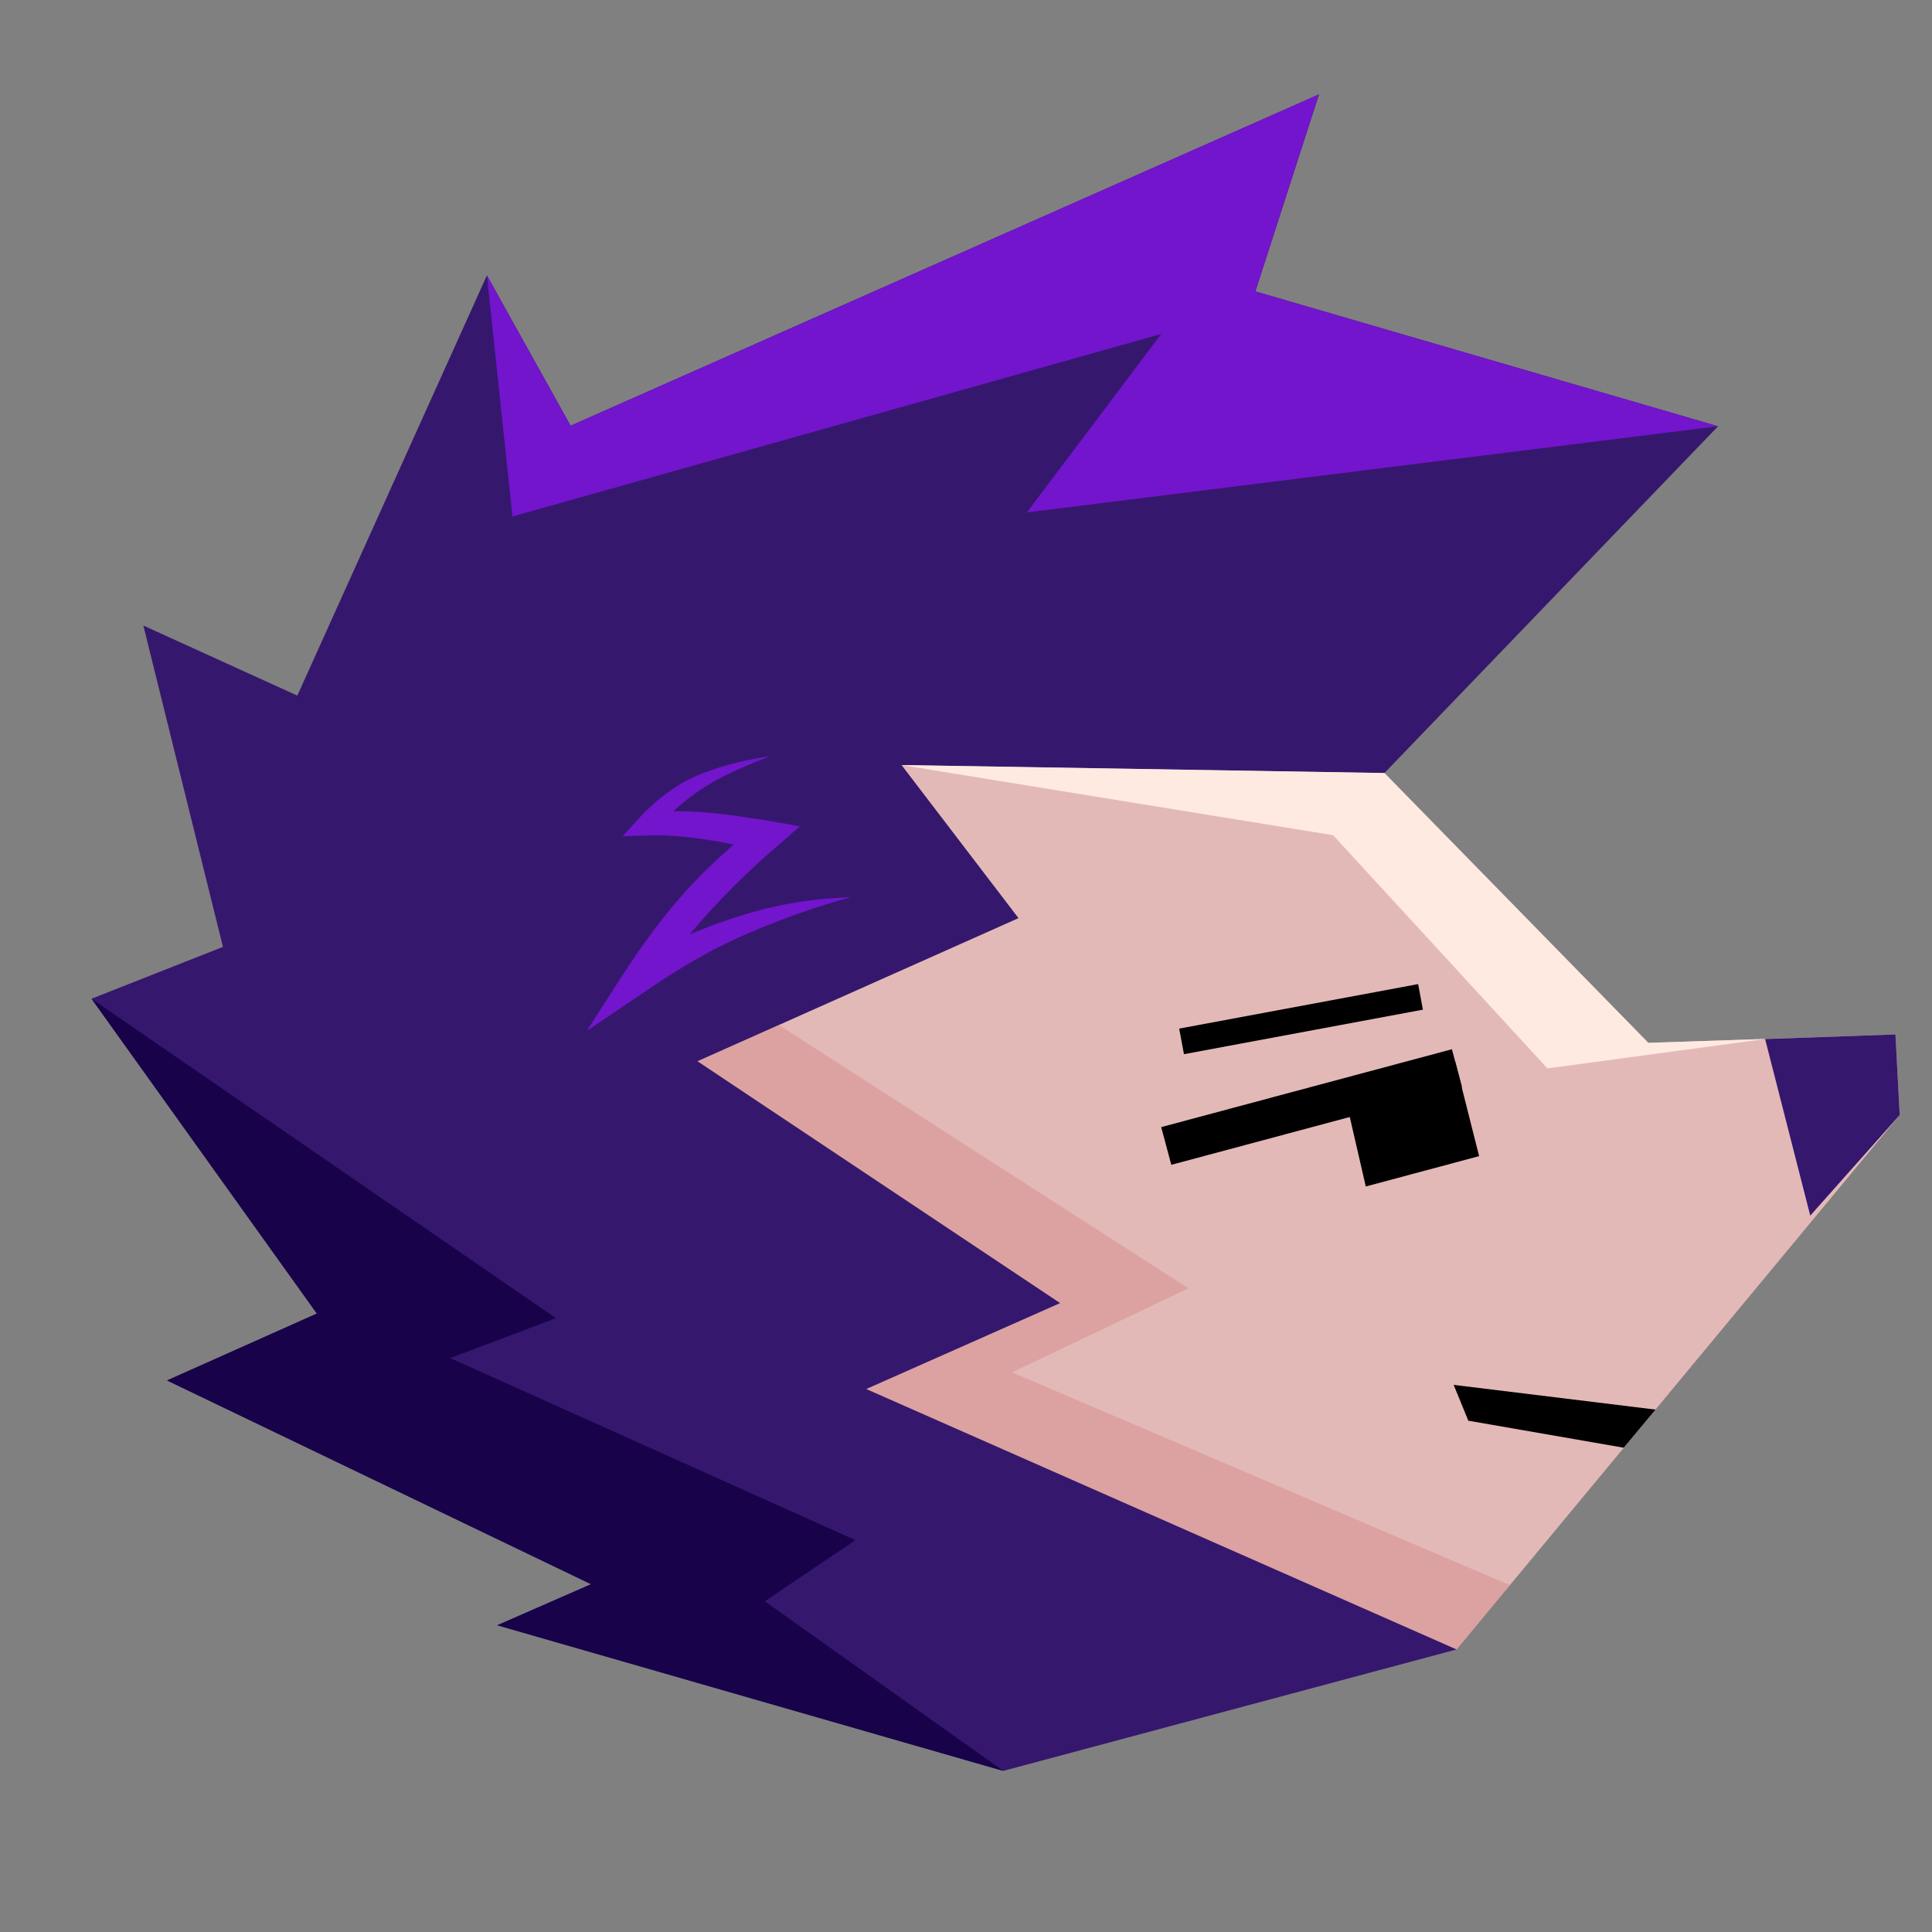 <svg fill="none" xmlns="http://www.w3.org/2000/svg" viewBox="0 0 112 112">
  <rect x="0" y="0" width="112" height="112" fill="#808080" stroke="none"/>
  <g clip-path="url(#clip0)">
    <path d="M95.552 60.456l-15.297-15.64-27.994-.462 6.778 8.87-18.606 8.297 21.024 14.022-11.239 4.982 34.22 15.096 25.689-30.981-.246-4.67-14.329.486z" fill="#E3B9B7"/>
    <path d="M102.325 60.234l2.617 10.237 5.185-5.832-.246-4.67-7.556.265z" fill="#36176E"/>
    <path fill-rule="evenodd" clip-rule="evenodd" d="M84.755 63.01l-16.853 4.516-.586-2.186 16.853-4.515.586 2.185z" fill="#000"/>
    <path d="M77.894 63.216l1.282 5.566 6.57-1.76-1.379-5.456-6.473 1.65zM85.12 82.36l-.85-2.078 11.7 1.433-1.84 2.211-9.01-1.567z" fill="#000"/>
    <path d="M99.597 24.711l-26.822-7.817 3.687-11.423-43.385 19.21-4.85-8.717-10.991 24.361-8.926-4.062 4.615 18.629-7.619 3.005 13.063 18.251-8.684 3.878 24.58 11.812-5.439 2.38 29.337 8.442 26.277-7.04-34.22-15.097 11.238-4.982L40.433 61.52l18.606-8.296-6.777-8.871 27.994.462 19.34-20.103z" fill="#36176E"/>
    <path d="M99.596 24.711l-26.821-7.817L76.46 5.471 33.077 24.68l-4.85-8.717 1.482 13.978 37.608-10.58-7.79 10.344 40.07-4.995z" fill="#7215CC"/>
    <path d="M49.59 89.283l-5.252 3.545 13.824 9.832-29.336-8.442 5.44-2.38L9.684 80.026l8.685-3.877L5.306 57.898l26.923 18.518L26.1 78.73l23.49 10.554z" fill="#180249"/>
    <path d="M52.262 44.35l25.02 4.067 12.424 13.519 12.619-1.705-6.772.222-15.297-15.641-27.994-.462z" fill="#FFEAE1"/>
    <path opacity=".44" d="M45.15 59.42l23.746 15.263-10.218 4.875 28.87 12.34-3.108 3.724-34.22-15.097 11.238-4.98-21.025-14.023 4.718-2.102z" fill="#D38484"/>
    <path fill-rule="evenodd" clip-rule="evenodd" d="M82.487 58.532l-13.851 2.58-.277-1.483 13.852-2.58.276 1.483z" fill="#000"/>
    <path d="M44.623 43.844c-1.287.513-2.575 1.025-3.721 1.752-1.147.726-2.134 1.578-2.902 2.622l-.539-1.072c2.43-.316 4.843.086 7.117.44l1.802.314-1.393 1.211a45.34 45.34 0 00-3.923 3.817c-1.234 1.337-2.31 2.799-3.424 4.27l-1.16-1.197c1.934-1.231 4.04-2.13 6.199-2.835a23.381 23.381 0 016.648-1.152c-2.15.576-4.25 1.348-6.238 2.216-1.988.868-3.864 2-5.67 3.238l-3.408 2.296 2.249-3.495c1.043-1.579 2.176-3.14 3.468-4.575 1.291-1.436 2.713-2.697 4.196-3.89l.409 1.524c-2.267-.482-4.445-.946-6.654-.899l-1.58.046 1.003-1.107c1.013-1.067 2.196-1.971 3.522-2.494 1.288-.513 2.628-.83 4-1.03z" fill="#7215CC"/>
  </g>
  <defs>
    <clipPath id="clip0">
      <path fill="#fff" d="M0 0h112v112H0z"/>
    </clipPath>
  </defs>
</svg>
